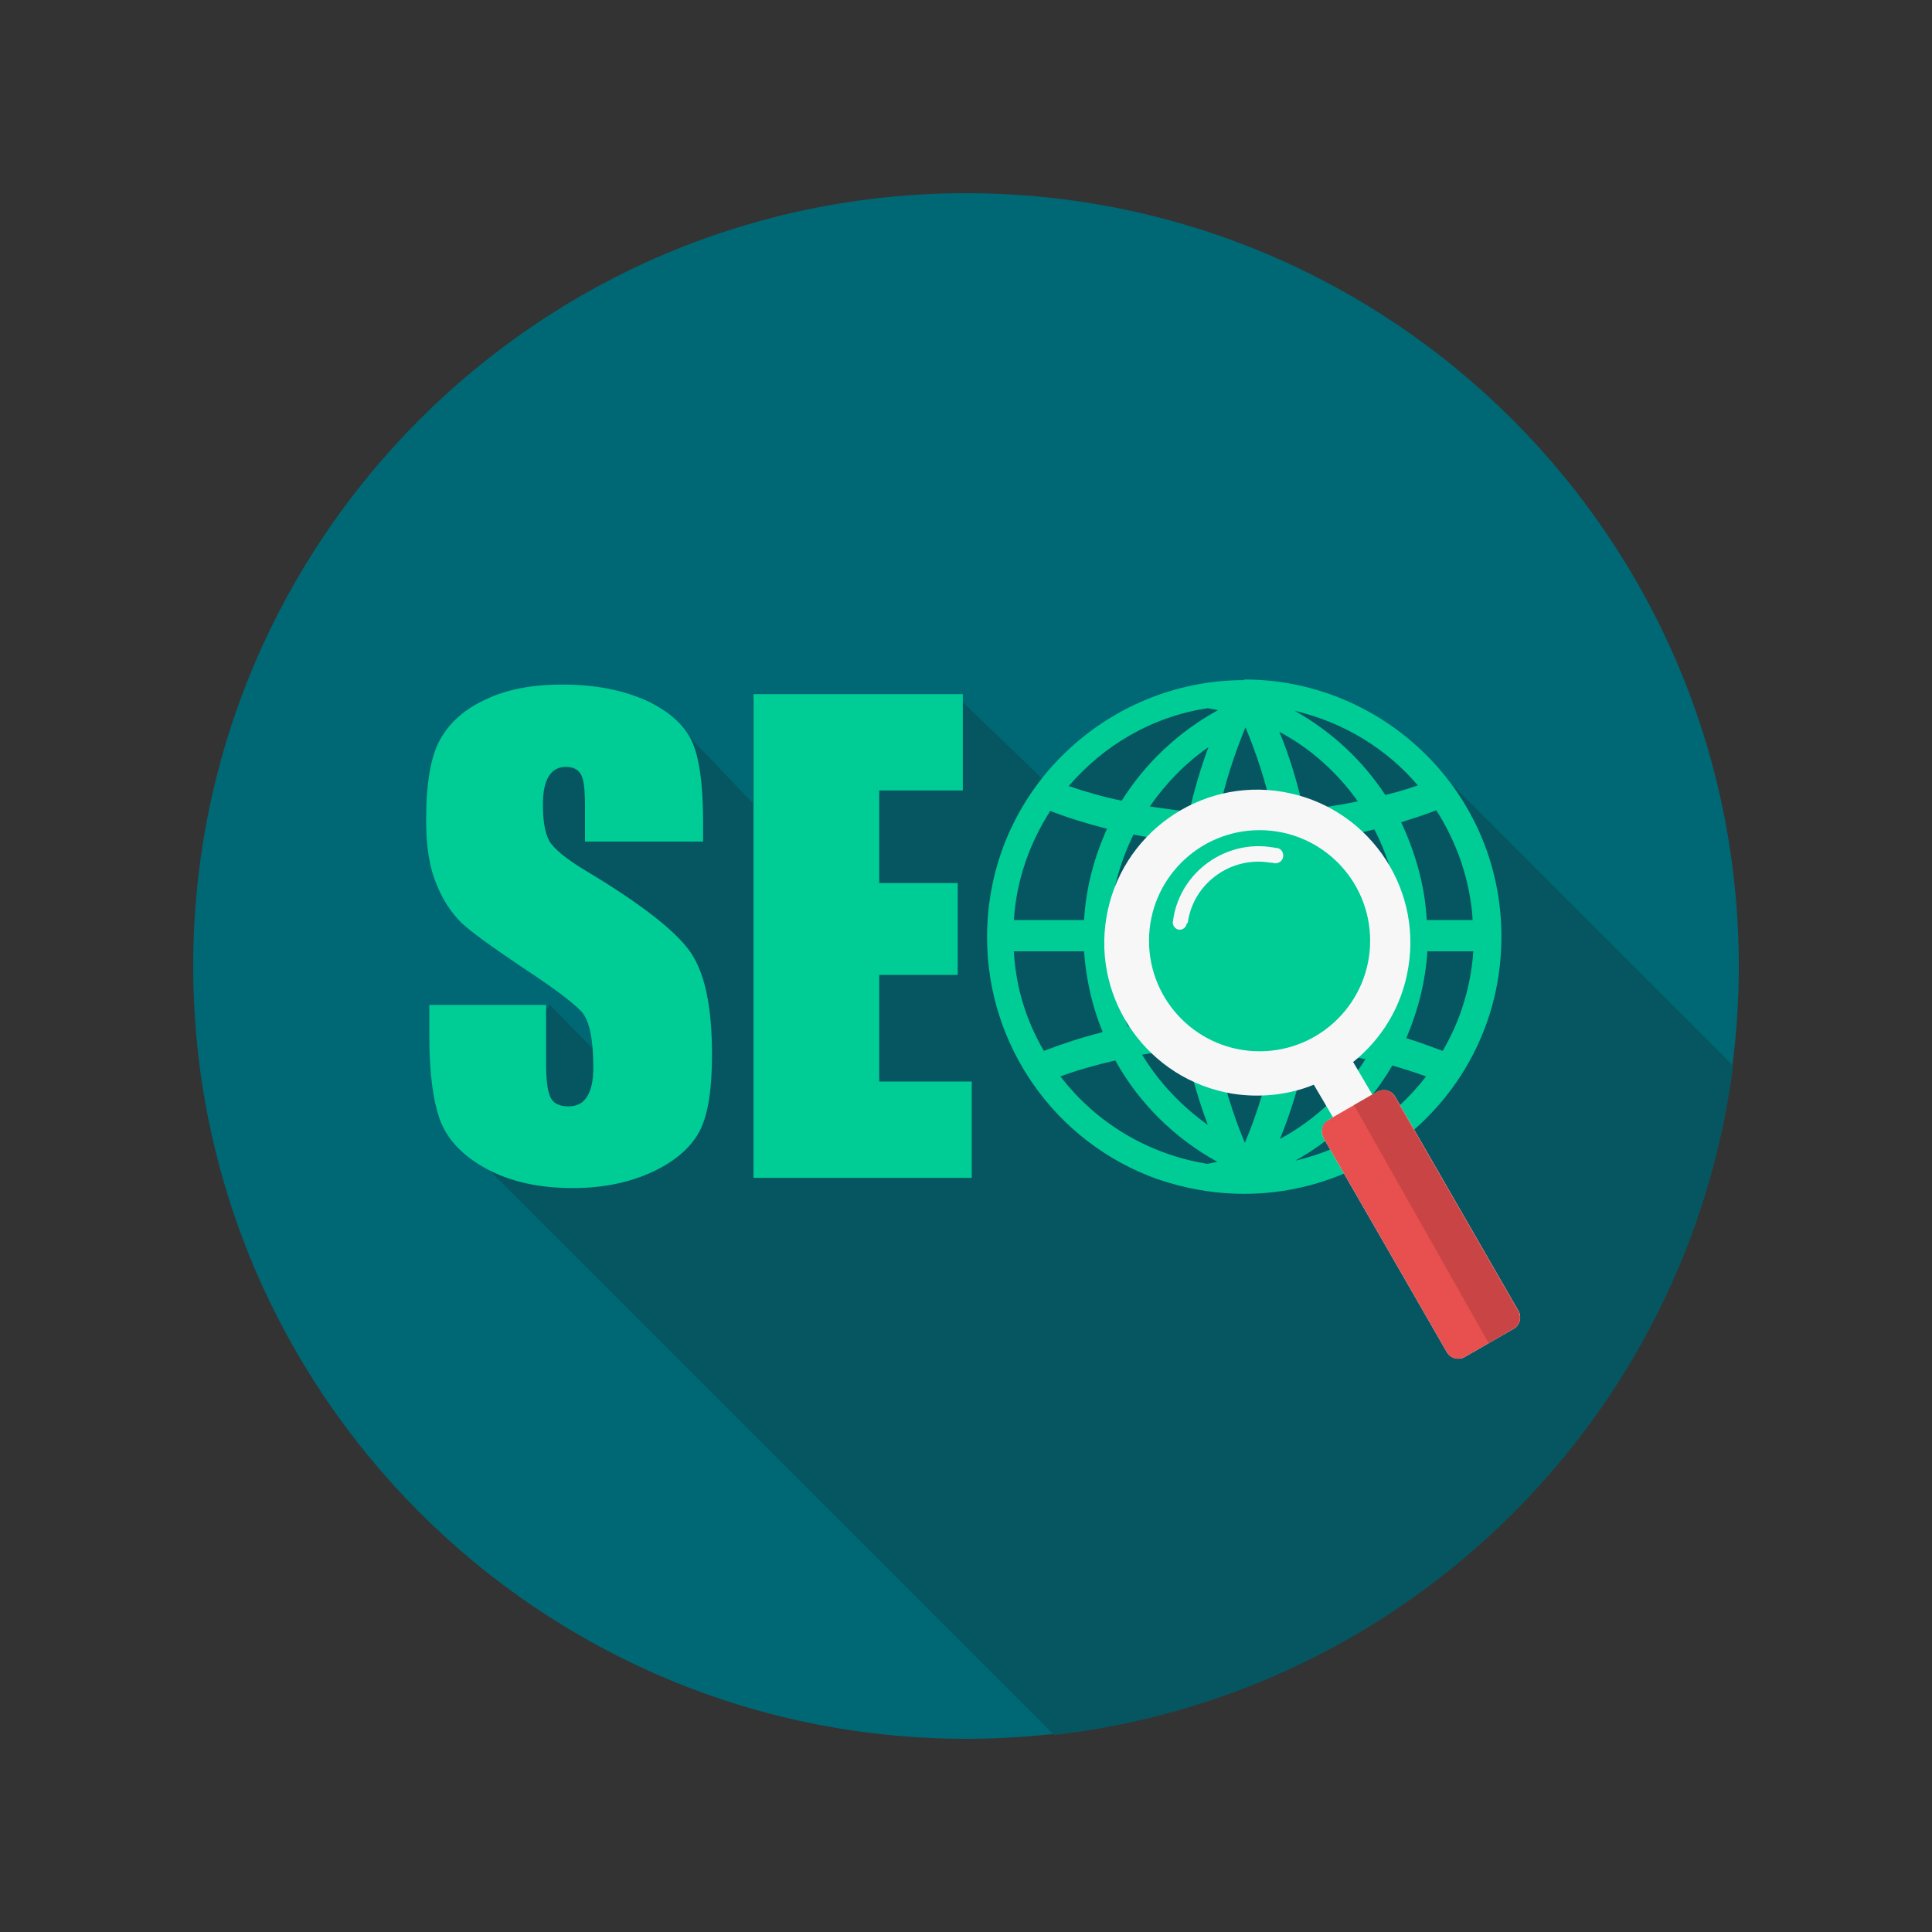 <svg width="100" height="100" viewBox="0 0 100 100" fill="none" xmlns="http://www.w3.org/2000/svg">
<rect x="0" y="0" width="100" height="100" fill="#333333" stroke="none"/>
<path d="M50 90C72.091 90 90 72.091 90 50C90 27.909 72.091 10 50 10C27.909 10 10 27.909 10 50C10 72.091 27.909 90 50 90Z" fill="#006775"/>
<path d="M89.703 55.153L75.037 40.487C71.503 36.49 62.915 31.503 53.931 40.289L49.636 36.16H38.968V41.577L35.499 37.944L28.629 36.821L25.293 41.742L33.319 50.198L34.31 57.994L28.464 52.015L23.543 58.786L54.558 89.802C72.824 87.721 87.358 73.386 89.703 55.186V55.153H89.703V55.153Z" fill="#055661"/>
<path d="M64.401 35.169V35.202C57.267 35.202 51.09 40.95 51.09 48.513C51.09 54.129 54.624 59.149 59.909 61.032C61.362 61.528 62.849 61.792 64.401 61.792C71.536 61.792 77.713 56.044 77.713 48.48C77.713 40.983 71.602 35.169 64.401 35.169ZM74.343 41.941C75.4 43.592 76.094 45.541 76.226 47.622H73.848C73.749 45.805 73.253 44.121 72.527 42.568H72.494C73.121 42.37 73.749 42.172 74.343 41.941ZM73.385 40.652C72.824 40.851 72.263 41.016 71.701 41.148C70.512 39.331 68.893 37.845 67.01 36.788C69.521 37.382 71.767 38.737 73.385 40.652ZM68.167 49.24H72.461C72.362 50.694 71.998 52.081 71.437 53.369C70.281 53.072 69.092 52.874 67.869 52.708C68.034 51.586 68.134 50.429 68.167 49.24ZM67.77 43.526C68.926 43.394 70.049 43.196 71.139 42.931C71.866 44.352 72.328 45.937 72.46 47.622H68.166C68.134 46.202 68.001 44.847 67.77 43.526ZM70.281 41.478C69.356 41.676 68.431 41.808 67.473 41.907C67.142 40.487 66.746 39.133 66.218 37.878C67.836 38.737 69.224 39.992 70.281 41.478ZM66.185 43.625C66.383 44.913 66.515 46.234 66.548 47.589H62.419C62.452 46.235 62.584 44.913 62.782 43.658C63.278 43.691 63.773 43.691 64.269 43.691C64.896 43.691 65.524 43.658 66.152 43.625V43.625L66.185 43.625ZM58.654 43.196C59.513 43.361 60.372 43.493 61.263 43.592C61.065 44.88 60.933 46.234 60.867 47.655H57.465C57.564 46.069 57.993 44.583 58.654 43.229L58.654 43.196ZM60.867 49.273C60.9 50.429 60.999 51.586 61.164 52.709C60.206 52.808 59.281 52.94 58.389 53.138C57.894 51.949 57.564 50.628 57.465 49.274L60.867 49.273ZM61.395 54.294C61.66 55.681 62.056 57.002 62.518 58.224C61.164 57.267 59.975 56.011 59.116 54.591C59.876 54.459 60.636 54.36 61.395 54.294ZM61.56 42.007C60.867 41.941 60.173 41.841 59.513 41.742C60.338 40.553 61.362 39.496 62.551 38.67C62.155 39.727 61.825 40.85 61.56 42.007ZM63.08 42.039C63.083 42.039 63.085 42.04 63.087 42.04C63.418 40.467 63.91 38.991 64.467 37.647C65.029 39.001 65.524 40.487 65.855 42.039C65.326 42.072 64.797 42.072 64.269 42.072C63.875 42.072 63.481 42.04 63.087 42.04C63.085 42.051 63.082 42.062 63.08 42.073V42.039C63.08 42.039 63.08 42.039 63.08 42.039ZM62.518 36.656C62.684 36.689 62.882 36.722 63.047 36.755C60.999 37.878 59.281 39.496 58.059 41.445C57.101 41.247 56.177 40.983 55.318 40.685C57.135 38.571 59.645 37.085 62.518 36.656ZM54.36 41.974C55.285 42.337 56.276 42.634 57.3 42.898C56.639 44.352 56.21 45.937 56.111 47.622H52.477C52.609 45.541 53.303 43.625 54.36 41.974ZM52.477 49.24H56.111C56.209 50.694 56.54 52.114 57.068 53.402L57.035 53.435C55.978 53.699 54.987 54.029 54.029 54.393C53.138 52.874 52.576 51.123 52.477 49.24ZM62.486 60.239C59.414 59.744 56.705 58.093 54.888 55.714C55.78 55.384 56.738 55.12 57.729 54.888C58.951 57.102 60.801 58.918 63.014 60.14C62.849 60.173 62.651 60.206 62.486 60.239ZM64.434 59.15C63.778 57.607 63.285 55.933 62.922 54.129C62.919 54.129 62.917 54.129 62.915 54.129H62.915H62.915V54.096C62.917 54.107 62.919 54.118 62.922 54.129C63.349 54.096 63.809 54.096 64.236 54.096C64.797 54.096 65.392 54.129 65.954 54.129C65.59 55.913 65.095 57.597 64.434 59.15ZM64.236 52.477C63.708 52.477 63.179 52.477 62.651 52.51C62.519 51.453 62.419 50.33 62.386 49.207V49.207V49.207H66.482C66.449 50.363 66.383 51.453 66.218 52.543C65.557 52.51 64.897 52.477 64.236 52.477ZM67.638 54.327C68.695 54.426 69.719 54.624 70.677 54.822C69.587 56.54 68.034 57.993 66.251 58.951C66.846 57.498 67.308 55.946 67.638 54.327ZM67.044 60.074C69.124 58.918 70.875 57.201 72.064 55.153C72.659 55.318 73.254 55.516 73.815 55.714C72.163 57.861 69.785 59.447 67.044 60.074ZM72.791 53.733C73.385 52.345 73.782 50.826 73.881 49.24H76.259C76.127 51.123 75.565 52.874 74.674 54.393C74.046 54.162 73.419 53.931 72.791 53.733Z" fill="#00CC96"/>
<path d="M65.062 42.799C68.37 42.799 71.074 45.503 71.074 48.811C71.074 52.119 68.37 54.823 65.062 54.823C61.753 54.823 59.05 52.119 59.05 48.811C59.05 45.503 61.753 42.799 65.062 42.799Z" fill="#00CC96"/>
<path d="M78.605 67.87L72.197 56.738C71.999 56.441 71.602 56.342 71.305 56.507L71.041 56.672L70.05 54.988V54.988H70.016C71.503 53.799 72.56 52.114 72.89 50.099C73.617 45.806 70.71 41.71 66.383 40.983C62.089 40.256 57.993 43.163 57.267 47.49C56.54 51.784 59.447 55.88 63.774 56.606C65.227 56.838 66.713 56.672 68.002 56.144L68.993 57.829L68.728 57.994C68.431 58.192 68.332 58.588 68.497 58.886L74.905 70.017C75.103 70.314 75.5 70.413 75.797 70.248L78.373 68.762C78.671 68.563 78.77 68.167 78.605 67.87ZM65.195 54.414C62.035 54.414 59.473 51.852 59.473 48.691C59.473 45.531 62.035 42.969 65.195 42.969C68.356 42.969 70.918 45.531 70.918 48.691C70.918 51.852 68.356 54.414 65.195 54.414Z" fill="#F7F7F8"/>
<path d="M61.429 47.787C61.396 48.018 61.197 48.15 60.999 48.117C60.834 48.084 60.702 47.919 60.702 47.754C60.702 47.688 60.735 47.622 60.735 47.523C61.132 45.112 63.444 43.46 65.855 43.857C65.921 43.857 65.987 43.889 66.053 43.889H66.086C66.317 43.922 66.449 44.121 66.416 44.352C66.383 44.55 66.185 44.715 65.954 44.682C65.888 44.649 65.789 44.649 65.723 44.649C63.741 44.319 61.825 45.673 61.495 47.655C61.495 47.688 61.495 47.721 61.462 47.787H61.429L61.429 47.787Z" fill="#F7F7F8"/>
<path d="M71.338 56.474L68.993 57.828L68.728 57.993C68.431 58.158 68.332 58.555 68.497 58.885L74.905 70.016C75.07 70.314 75.466 70.413 75.797 70.248L78.373 68.761C78.671 68.596 78.77 68.2 78.605 67.869L72.197 56.738C72.031 56.441 71.668 56.342 71.371 56.474H71.338V56.474Z" fill="#E84F4F"/>
<path d="M71.008 56.672L71.272 56.507C71.569 56.342 71.966 56.441 72.164 56.738L78.572 67.87C78.737 68.167 78.638 68.563 78.341 68.761L77.052 69.521L70.083 57.201L71.008 56.672Z" fill="#C94545"/>
<path d="M36.392 43.559V42.568C36.392 40.586 36.193 39.166 35.797 38.34C35.401 37.514 34.641 36.821 33.452 36.259C32.263 35.731 30.842 35.433 29.125 35.433C27.572 35.433 26.284 35.665 25.161 36.193C24.071 36.689 23.278 37.382 22.783 38.274C22.287 39.166 22.056 40.553 22.056 42.469C22.056 43.79 22.221 44.88 22.585 45.739C22.915 46.598 23.377 47.258 23.873 47.754C24.401 48.249 25.458 49.009 27.077 50.099C28.695 51.156 29.686 51.916 30.116 52.378C30.512 52.841 30.71 53.798 30.71 55.252C30.71 55.912 30.611 56.408 30.38 56.771C30.181 57.101 29.851 57.267 29.422 57.267C28.992 57.267 28.695 57.134 28.53 56.87C28.365 56.606 28.266 56.011 28.266 55.053V52.015H22.221V53.666C22.221 55.549 22.42 57.002 22.783 57.993C23.179 59.017 23.972 59.843 25.194 60.504C26.416 61.164 27.903 61.495 29.653 61.495C31.239 61.495 32.626 61.197 33.815 60.636C35.004 60.074 35.797 59.348 36.226 58.522C36.655 57.663 36.853 56.375 36.853 54.591C36.853 52.147 36.49 50.363 35.73 49.273C34.971 48.183 33.154 46.763 30.28 45.045C29.29 44.451 28.662 43.922 28.431 43.526C28.2 43.097 28.101 42.469 28.101 41.643C28.101 40.983 28.2 40.52 28.398 40.19C28.596 39.859 28.893 39.694 29.29 39.694C29.653 39.694 29.917 39.827 30.049 40.058C30.214 40.289 30.28 40.85 30.28 41.709V43.559H36.325H36.392V43.559ZM39.001 35.962V60.966H50.297V55.978H45.508V50.462H49.571V45.706H45.508V40.916H49.835V35.929H39.001V35.962V35.962Z" fill="#00CC96"/>
</svg>

